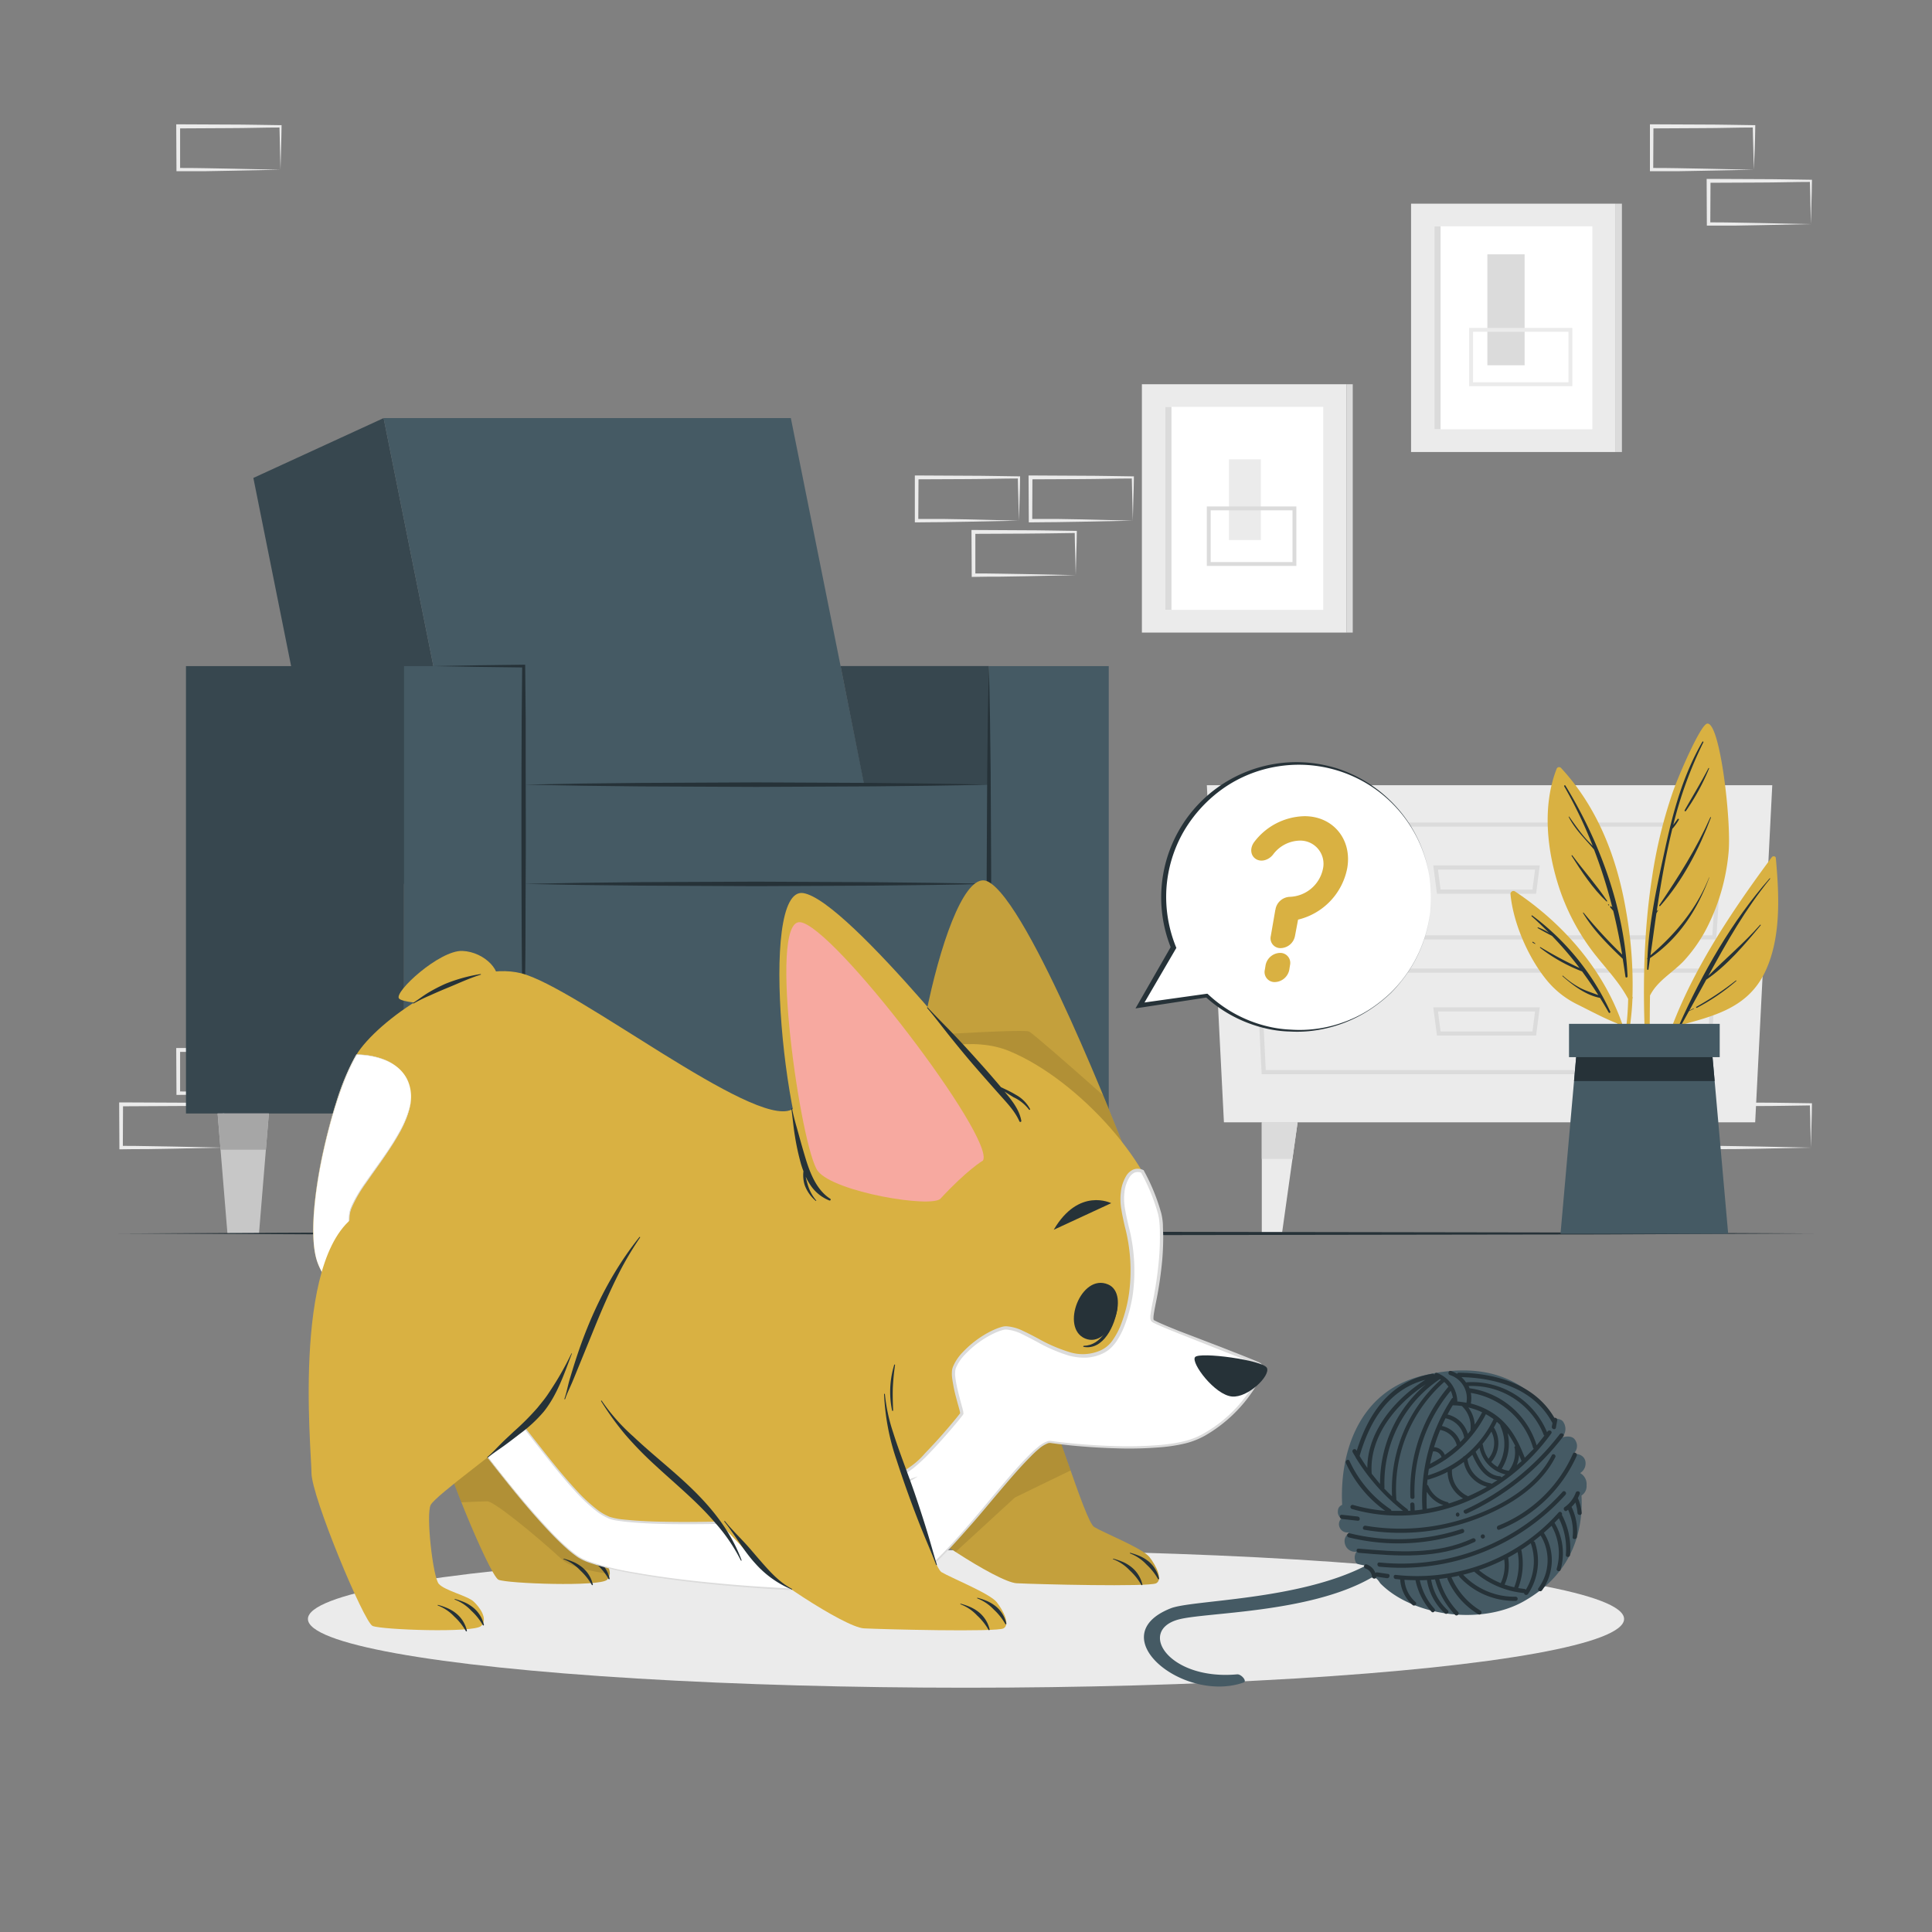 <svg xmlns="http://www.w3.org/2000/svg" viewBox="0 0 500 500"><rect x="0" y="0" width="500" height="500" fill="#808080" stroke="none"/><g id="freepik--background-complete--inject-2"><path d="M72.59,282.92l-13.12.28-6.66.11c-2.23,0-4.47,0-6.7.05h-.44v-.45l-.06-11.19v-.5h.5l13.24.06c4.42,0,8.83.11,13.24.16h.28v.27c0,1.9-.09,3.78-.13,5.65Zm0,0-.14-5.66c0-1.86-.11-3.7-.13-5.53l.27.27c-4.41.05-8.82.16-13.24.16l-13.24.07.5-.5,0,11.19-.45-.45c2.18,0,4.36,0,6.55.06l6.58.11Z" style="fill:#ebebeb"></path><path d="M57.82,297l-13.12.28-6.66.11c-2.23,0-4.47,0-6.7.05H30.9V297l-.06-11.19v-.51h.5l13.24.06c4.41,0,8.83.11,13.24.16h.28v.27c0,1.9-.08,3.78-.13,5.65Zm0,0-.14-5.66c0-1.86-.11-3.7-.13-5.53l.27.27c-4.41.05-8.83.16-13.24.16l-13.24.07.5-.5L31.79,297l-.45-.45c2.18,0,4.36,0,6.55.06l6.58.11Z" style="fill:#ebebeb"></path><path d="M293.17,134.74l-13.12.28-6.66.11c-2.23.05-4.47,0-6.7.06h-.44v-.45l-.06-11.19v-.5h.5l13.24.07c4.42,0,8.83.11,13.24.16h.28v.27c0,1.9-.09,3.79-.14,5.66Zm0,0-.14-5.65c0-1.86-.11-3.71-.13-5.54l.27.28c-4.41,0-8.82.15-13.24.16l-13.24.06.5-.5-.05,11.19-.45-.44c2.18,0,4.36,0,6.55,0l6.58.11Z" style="fill:#ebebeb"></path><path d="M278.4,148.85l-13.12.28-6.66.11c-2.23,0-4.47,0-6.7.06h-.44v-.45l-.06-11.19v-.5h.5l13.24.07c4.41,0,8.83.11,13.24.16h.28v.27c0,1.9-.08,3.79-.13,5.66Zm0,0-.14-5.65c-.05-1.86-.11-3.71-.13-5.54l.27.28c-4.41.05-8.83.15-13.24.16l-13.24.06.5-.5,0,11.19-.45-.44c2.18,0,4.36,0,6.55.05l6.58.11Z" style="fill:#ebebeb"></path><path d="M263.69,134.74l-13.13.28-6.66.11c-2.22.05-4.46,0-6.69.06h-.45v-.45l0-11.19v-.5h.5l13.24.07c4.41,0,8.82.11,13.24.16H264v.27c0,1.9-.09,3.79-.13,5.66Zm0,0-.14-5.65c-.05-1.86-.12-3.71-.14-5.54l.28.28c-4.42,0-8.83.15-13.24.16l-13.24.06.5-.5-.06,11.19-.44-.44c2.18,0,4.35,0,6.54,0l6.58.11Z" style="fill:#ebebeb"></path><path d="M468.66,297l-13.13.28-6.66.11c-2.22,0-4.46,0-6.69.05h-.45V297l-.05-11.19v-.51h.5l13.24.06c4.41,0,8.83.11,13.24.16h.27v.27c0,1.9-.08,3.78-.13,5.65Zm0,0-.14-5.66c0-1.86-.12-3.7-.13-5.53l.27.27c-4.41.05-8.83.16-13.24.16l-13.24.07.5-.5L442.62,297l-.44-.45c2.18,0,4.36,0,6.54.06l6.58.11Z" style="fill:#ebebeb"></path><path d="M453.89,43.92l-13.13.27-6.66.12c-2.22,0-4.46,0-6.69,0H427v-.44l0-11.19v-.51h.51l13.24.06c4.41,0,8.82.11,13.24.16h.27v.27c0,1.89-.09,3.78-.13,5.65Zm0,0-.14-5.66c-.05-1.86-.12-3.7-.14-5.53l.28.27c-4.42,0-8.83.16-13.24.16l-13.24.07.5-.5-.06,11.19-.44-.45c2.18,0,4.35,0,6.54.05l6.58.12Z" style="fill:#ebebeb"></path><path d="M468.66,58l-13.13.27-6.66.12c-2.22,0-4.46,0-6.69,0h-.45V58l-.05-11.19v-.51h.5l13.24.06c4.41,0,8.83.11,13.24.16h.27v.27c0,1.89-.08,3.78-.13,5.65Zm0,0-.14-5.66c0-1.86-.12-3.7-.13-5.53l.27.27c-4.41,0-8.83.16-13.24.16l-13.24.06.5-.49L442.62,58l-.44-.45c2.18,0,4.36,0,6.54.05l6.58.12Z" style="fill:#ebebeb"></path><path d="M72.59,43.92l-13.12.27-6.66.12c-2.23,0-4.47,0-6.7,0h-.44v-.44l-.06-11.19v-.51h.5l13.24.06c4.42,0,8.83.11,13.24.16h.28v.27c0,1.89-.09,3.78-.13,5.65Zm0,0-.14-5.66c0-1.86-.11-3.7-.13-5.53l.27.27c-4.41,0-8.82.16-13.24.16l-13.24.07.5-.5,0,11.19-.45-.45c2.18,0,4.36,0,6.55.05l6.58.12Z" style="fill:#ebebeb"></path><polygon points="316.75 290.45 454.24 290.45 458.66 203.21 312.33 203.21 316.75 290.45" style="fill:#ebebeb"></polygon><path d="M444.16,243.15H323.08l-1.67-30.29H446.1Zm-120.07-1.08H443.15L445,213.93H322.54Z" style="fill:#dbdbdb"></path><path d="M442.52,278h-116l-1.36-27.34h119Zm-114.94-1.07H441.51l1.57-25.2H326.33Z" style="fill:#dbdbdb"></path><path d="M397.54,231.29H371.88l-.95-7.31h27.56Zm-24.72-1.07H396.6l.67-5.16H372.15Z" style="fill:#dbdbdb"></path><path d="M397.54,268H371.88l-.95-7.3h27.56Zm-24.72-1.07H396.6l.67-5.16H372.15Z" style="fill:#dbdbdb"></path><polygon points="335.82 290.45 334.48 299.95 331.8 319.05 326.55 319.05 326.55 290.45 335.82 290.45" style="fill:#ebebeb"></polygon><polygon points="335.82 290.45 334.48 299.95 326.55 299.95 326.55 290.45 335.82 290.45" style="fill:#dbdbdb"></polygon><polygon points="435.17 290.45 436.5 299.95 439.19 319.05 444.44 319.05 444.44 290.45 435.17 290.45" style="fill:#ebebeb"></polygon><polygon points="435.17 290.45 436.5 299.95 444.44 299.95 444.44 290.45 435.17 290.45" style="fill:#dbdbdb"></polygon><rect x="365.18" y="52.71" width="52.98" height="64.27" style="fill:#ebebeb"></rect><rect x="371.23" y="58.57" width="40.87" height="52.53" style="fill:#fff"></rect><rect x="371.23" y="58.57" width="1.59" height="52.53" style="fill:#dbdbdb"></rect><rect x="418.16" y="52.71" width="1.59" height="64.27" style="fill:#dbdbdb"></rect><rect x="384.93" y="65.82" width="9.64" height="28.71" style="fill:#dbdbdb"></rect><rect x="380.72" y="85.37" width="25.7" height="14.07" style="fill:none;stroke:#ebebeb;stroke-miterlimit:10"></rect><rect x="295.52" y="99.44" width="52.98" height="64.27" style="fill:#ebebeb"></rect><rect x="301.58" y="105.3" width="40.87" height="52.53" style="fill:#fff"></rect><rect x="301.58" y="105.3" width="1.59" height="52.53" style="fill:#dbdbdb"></rect><rect x="348.5" y="99.44" width="1.59" height="64.27" style="fill:#dbdbdb"></rect><rect x="318.05" y="118.88" width="8.26" height="20.88" style="fill:#ebebeb"></rect><rect x="312.82" y="131.57" width="22.18" height="14.39" style="fill:none;stroke:#dbdbdb;stroke-miterlimit:10"></rect></g><g id="freepik--Shadow--inject-2"><ellipse cx="250" cy="418.99" rx="170.31" ry="17.79" style="fill:#ebebeb"></ellipse></g><g id="freepik--Yarn--inject-2"><path d="M410.6,384.41a3.27,3.27,0,0,0-1.66-3.18,2.94,2.94,0,0,0,1.32-3.22c-.6-2-3.07-1.78-3.07-1.78a2.64,2.64,0,0,0,.56-3.38c-.86-1.76-3.5-.83-3.5-.83a3.23,3.23,0,0,0,.34-4c-.57-1-2.39-.85-2.51-1C398,361.65,389.32,350.8,368,356.07c-16.24,4-21.33,19.67-20.65,33.31,0,.21-1.11.32-1.11,1.79a1.85,1.85,0,0,0,.95,1.79,2,2,0,0,0-.44,2.44,2.11,2.11,0,0,0,2.35,1.16c-.29.54-1.67,1.41-.9,3.39a2.65,2.65,0,0,0,2.89,1.61,2.62,2.62,0,0,0-.09,2.93c.26.43,2.08.55,2.38.74-17.52,9-44.85,8.8-50.39,11-18.12,7.16,3.2,24.65,18.85,19.21,1-.35-.62-2.22-1.67-2.12-17.62,1.61-25.86-11.2-15.27-14.17,6.87-1.92,33.76-1.59,49.89-10.76,1.32-.75,2.16,1.11,2.51,1.46,8.33,8.38,25.84,10.82,36.92,4.64,14.16-7.89,15.43-20.52,15.07-27.45A2.84,2.84,0,0,0,410.6,384.41Z" style="fill:#455a64"></path><path d="M401.6,376.62c-4.1,8-12.76,13-21,15.88a54.3,54.3,0,0,1-27.19,2.36c-.68-.11-1,.94-.29,1.05a55.5,55.5,0,0,0,28.63-2.68c8.15-3.06,16.64-8.07,20.73-16.06C402.85,376.55,401.91,376,401.6,376.62Z" style="fill:#263238"></path><path d="M404.39,386.08A56.14,56.14,0,0,1,357,404.37c-.7-.07-.69,1,0,1.09a57.19,57.19,0,0,0,48.15-18.62C405.62,386.33,404.86,385.56,404.39,386.08Z" style="fill:#263238"></path><path d="M402.28,366.94c-5.07-8.7-15.17-11.57-24.73-11.68a.49.49,0,0,0-.46.28,7.88,7.88,0,0,0-1.55-.73c-.66-.22-1,.82-.29,1.05a6.3,6.3,0,0,1,4.27,7.09s0,.06,0,.09a20.79,20.79,0,0,0-2.37-.33.3.3,0,0,0,0-.13,8.07,8.07,0,0,0-5.24-7.25.44.44,0,0,0-.63.37l-.13,0,0,0a.55.55,0,0,0-.5-.17c-10.78,1.82-16.52,10.21-19.53,19.95l-.1-.18a.54.54,0,0,0-.94.55c.23.41.48.82.73,1.22l0,.06a51.38,51.38,0,0,0,9.58,11.59.6.6,0,0,0,.26.24c.79.7,1.6,1.39,2.44,2.05-1,0-2,0-3,0a.53.53,0,0,0-.25-.43,30.31,30.31,0,0,1-10.59-12.5c-.29-.63-1.23-.08-.94.55A31.25,31.25,0,0,0,358.49,391a42.66,42.66,0,0,1-8.31-1.52.54.54,0,0,0-.29,1.05c19.74,5.66,39.83-3.26,51.57-19.54.41-.56-.54-1.11-.94-.54l-.15.19a21.06,21.06,0,0,0-20.69-12.91.49.49,0,0,0-.25.07,7.34,7.34,0,0,0-1.22-1.4c9.18.23,18.77,3.08,23.44,11.66a.61.61,0,0,0,.14.17c-.05.32-.11.63-.17.95-.13.68.92,1,1.05.29l.33-1.84A.58.58,0,0,0,402.28,366.94Zm-50.41,9.87c2.64-9.18,7.56-17.21,17-19.72-7.81,4.94-15,13.36-15,22.8C353.17,378.89,352.51,377.86,351.87,376.81ZM355,381.4c-.74-9.54,6.26-18.08,14-23.13a33.49,33.49,0,0,0-11.84,25.79C356.45,383.2,355.73,382.31,355,381.4Zm5.24,5.82c-.69-.65-1.36-1.33-2-2a.53.53,0,0,0,.06-.26,32.38,32.38,0,0,1,14.36-28.06l.25.14A38.15,38.15,0,0,0,360.26,387.22Zm5.87,3.68c0-.51,0-1-.05-1.54,0-.69-1.11-.7-1.09,0l.06,1.62-.62,0a.59.59,0,0,0-.23-.45c-1-.74-1.89-1.52-2.79-2.32a37.11,37.11,0,0,1,12.39-30.57,7.25,7.25,0,0,1,1.09,1.26.53.53,0,0,0-.12.1A41.92,41.92,0,0,0,365,387.4c0,.7,1.11.7,1.08,0a40.82,40.82,0,0,1,9.37-27.47,6.7,6.7,0,0,1,.56,1.83.49.49,0,0,0-.33.24,47.19,47.19,0,0,0-7.55,28.67C367.47,390.76,366.8,390.84,366.13,390.9ZM384.54,366a19,19,0,0,1,2,1.27,28,28,0,0,1-7.56,9.57.42.42,0,0,0-.34.27,27.64,27.64,0,0,1-9.09,4.72c.07-.55.15-1.11.24-1.66h0A31.43,31.43,0,0,0,384.54,366Zm-2.88,2.7a8.26,8.26,0,0,0-1.66-4.45,18.32,18.32,0,0,1,3.58,1.25A31.87,31.87,0,0,1,381.66,368.68Zm6.66.4a11,11,0,0,1-.74,10.55,7.94,7.94,0,0,1-1.64-1.28,7.52,7.52,0,0,0,.81-8.72.47.47,0,0,0-.16-.18c.28-.49.54-1,.79-1.5.32.27.61.55.9.83A.52.52,0,0,0,388.32,369.08Zm-3.09,8.43a8.18,8.18,0,0,1-1.44-3.52.48.48,0,0,0-.15-.28,29.75,29.75,0,0,0,2.33-3.23A6.37,6.37,0,0,1,385.23,377.51ZM373,376.93a.78.78,0,0,0,.1.15,33.84,33.84,0,0,1-3,1.76c.21-1.09.48-2.15.77-3.22A2.09,2.09,0,0,1,373,376.93Zm-1.87-2.4q.69-2.26,1.6-4.47A5.44,5.44,0,0,1,377,374a.43.43,0,0,0,0,.07,28.17,28.17,0,0,1-3.09,2.45A3.17,3.17,0,0,0,371.08,374.53Zm6.8-1.31a6.5,6.5,0,0,0-4.77-4.18c.29-.66.61-1.32.93-2l0,0a6.19,6.19,0,0,1,4.84,5Q378.42,372.7,377.88,373.22Zm-8.67,17.27c-.09-1.48-.09-2.95,0-4.41a8.09,8.09,0,0,0,4.28,3.46A40.6,40.6,0,0,1,369.21,390.49Zm5.68-1.37a.48.48,0,0,0-.37-.39,7.09,7.09,0,0,1-4.91-4.16.43.43,0,0,0-.33-.27c0-.47.07-.95.12-1.42a.46.46,0,0,0,.31,0,28.39,28.39,0,0,0,4.88-1.95,8.13,8.13,0,0,0,4,6.86C377.38,388.29,376.15,388.73,374.89,389.12Zm5-1.85a.52.52,0,0,0-.17-.12,7.05,7.05,0,0,1-4-6.8,28.21,28.21,0,0,0,3.06-2,8.27,8.27,0,0,0,6,6.43A49.17,49.17,0,0,1,379.85,387.27Zm6.12-3.22a.46.46,0,0,0-.28-.17,7.26,7.26,0,0,1-6-6.28c.44-.35.86-.72,1.27-1.1,1.33,3,3.11,6,6.49,6.56C387,383.4,386.48,383.73,386,384.05Zm2.53-1.7a.53.53,0,0,0-.44-.29c-3.4-.28-5-3.56-6.25-6.35.34-.34.68-.7,1-1.06a8.88,8.88,0,0,0,6.73,6.93Zm3.41-7.66a7.61,7.61,0,0,1-1.54,5.95,8.31,8.31,0,0,1-1.82-.52,12,12,0,0,0,1.52-9.23,23.29,23.29,0,0,1,2,3.35A.57.57,0,0,0,391.91,374.69Zm.49,4.6a8.44,8.44,0,0,0,.65-2.75c.22.53.43,1.06.64,1.61C393.27,378.54,392.84,378.91,392.4,379.29Zm2.13-2c-1.62-4.18-3.54-8-7.21-10.83a18.68,18.68,0,0,0-6.76-3.23s0,0,0,0a7.91,7.91,0,0,0,0-2.75,20.11,20.11,0,0,1,16.1,14.19.6.6,0,0,0,.19.27C396.08,375.77,395.32,376.57,394.53,377.34Zm5-5.85s0,.06.06.09c-.66.86-1.33,1.71-2,2.52a21.17,21.17,0,0,0-17.24-14.75.25.25,0,0,0-.12,0,6.32,6.32,0,0,0-.25-.6A20,20,0,0,1,399.57,371.49Zm-19-1.3h0c-.25.32-.49.63-.75.93a7.22,7.22,0,0,0-5.25-5c.42-.8.87-1.6,1.35-2.38a18.62,18.62,0,0,1,2.36.19A7.3,7.3,0,0,1,380.54,370.19Z" style="fill:#263238"></path><path d="M404.31,392.21a.5.5,0,0,0-.1-.14c.26-.5-.42-1.12-.85-.64a49,49,0,0,1-42.15,16.15c-.7-.08-.69,1,0,1.08.38,0,.77.08,1.16.11a9.67,9.67,0,0,0,3.2,6.6c.52.47,1.29-.29.77-.76a8.52,8.52,0,0,1-2.87-5.76c.95.06,1.91.1,2.86.1a17.35,17.35,0,0,0,4.12,8.14c.46.52,1.23-.25.76-.77a16.13,16.13,0,0,1-3.76-7.36c.61,0,1.23,0,1.84-.06a14.93,14.93,0,0,0,4.62,8.62c.51.48,1.28-.29.77-.77a13.88,13.88,0,0,1-4.3-7.92l1-.08a21.58,21.58,0,0,0,5.19,9.17c.48.51,1.25-.26.77-.77a20.31,20.31,0,0,1-4.86-8.52c.71-.08,1.42-.17,2.12-.28a.55.55,0,0,0,0,.3,19.86,19.86,0,0,0,8,9.12c.6.36,1.14-.58.55-.94a18.94,18.94,0,0,1-7.52-8.65c.65-.11,1.3-.24,1.94-.39a.49.49,0,0,0,.14.31,19.34,19.34,0,0,0,14.52,6.21.54.54,0,0,0,0-1.08,18.25,18.25,0,0,1-13.56-5.7c1-.23,1.91-.5,2.85-.79a22.84,22.84,0,0,0,12.9,5.54.57.57,0,0,0,1,.29,15.27,15.27,0,0,0,1.84-13.35.5.5,0,0,0-.4-.35c.63-.48,1.25-1,1.86-1.48a12.23,12.23,0,0,1-.58,13.63c-.4.58.54,1.12.94.55a13.3,13.3,0,0,0,.47-14.9c.67-.58,1.32-1.18,2-1.79a14.43,14.43,0,0,1,1.3,11.19.54.54,0,0,0,1,.29,15.51,15.51,0,0,0-1.54-12.27c.38-.38.75-.77,1.12-1.16a17.58,17.58,0,0,1,1.81,9.49c0,.7,1,.69,1.09,0A18.73,18.73,0,0,0,404.31,392.21Zm-15.92,17.5a21.65,21.65,0,0,1-5.65-3.36,50.69,50.69,0,0,0,6.55-2.75,10.62,10.62,0,0,1-.9,6.11Zm1,.38a11.89,11.89,0,0,0,.93-6.91l0-.09c.83-.44,1.65-.92,2.45-1.41a16.53,16.53,0,0,1-.89,9.1A24.6,24.6,0,0,1,389.4,410.09Zm5.48,1.34a.53.53,0,0,0-.4-.23c-.52-.05-1-.13-1.56-.21a17.52,17.52,0,0,0,.86-9.64.53.53,0,0,0-.11-.24c.86-.55,1.72-1.14,2.55-1.75a.39.39,0,0,0,0,.15A14.12,14.12,0,0,1,394.88,411.43Z" style="fill:#263238"></path><path d="M381.09,398.15c-9.28,4.32-19.58,3.52-29.49,2.63-.7-.06-.69,1,0,1.08,10.15.92,20.56,1.65,30-2.78C382.27,398.79,381.72,397.85,381.09,398.15Z" style="fill:#263238"></path><path d="M351.39,392.48l-4.12-.46c-.7-.07-.69,1,0,1.09l4.12.46C352.08,393.65,352.08,392.56,351.39,392.48Z" style="fill:#263238"></path><path d="M407.09,376.22a35.52,35.52,0,0,1-19.33,18.61c-.64.26-.36,1.31.29,1.05a36.59,36.59,0,0,0,20-19.11C408.31,376.13,407.37,375.58,407.09,376.22Z" style="fill:#263238"></path><path d="M403.65,371.18a65.08,65.08,0,0,1-24.59,19.58c-.63.29-.08,1.22.55.93a66,66,0,0,0,25-20C405,371.17,404.07,370.63,403.65,371.18Z" style="fill:#263238"></path><path d="M377.24,391.43a.55.55,0,0,0,0,1.09A.55.55,0,0,0,377.24,391.43Z" style="fill:#263238"></path><path d="M378.27,395.71a52.38,52.38,0,0,1-28.94,1.11.54.54,0,0,0-.29,1.05,53.51,53.51,0,0,0,29.52-1.11C379.22,396.54,378.94,395.5,378.27,395.71Z" style="fill:#263238"></path><path d="M383.75,397.09a.54.54,0,0,0,0,1.08A.54.54,0,0,0,383.75,397.09Z" style="fill:#263238"></path><path d="M408.35,387.7a8.41,8.41,0,0,0,.5-1.1c.24-.66-.81-.94-1.05-.29a7.75,7.75,0,0,1-2.86,3.72c-.57.4,0,1.34.55.94l.33-.25A13.53,13.53,0,0,1,407,397.8c-.07.69,1,.68,1.09,0a14.53,14.53,0,0,0-1.38-7.82,8.12,8.12,0,0,0,1-1.14,11.25,11.25,0,0,1,.54,2.7c.06.69,1.14.7,1.09,0A12.39,12.39,0,0,0,408.35,387.7Z" style="fill:#263238"></path><path d="M359.23,407.34l-2.79-.41a.55.55,0,0,0-.49.17,3.62,3.62,0,0,0-2.27-2.23c-.67-.22-.95.83-.29,1.05a2.51,2.51,0,0,1,1.69,2.11c.07.69,1.15.69,1.09,0a.09.09,0,0,1,0,0l2.79.41C359.63,408.49,359.92,407.45,359.23,407.34Z" style="fill:#263238"></path></g><g id="freepik--Sofa--inject-2"><polygon points="123.47 228.75 86.65 228.75 65.57 123.69 99.28 108.2 123.47 228.75" style="fill:#37474f"></polygon><polygon points="228.85 228.75 123.47 228.75 99.28 108.2 204.67 108.2 228.85 228.75" style="fill:#455a64"></polygon><rect x="48.13" y="172.39" width="56.43" height="115.78" style="fill:#37474f"></rect><polygon points="255.93 288.17 240.52 288.17 217.54 172.38 255.93 172.38 255.93 288.17" style="fill:#37474f"></polygon><rect x="104.56" y="172.39" width="31.01" height="115.78" style="fill:#455a64"></rect><rect x="255.93" y="172.39" width="31.01" height="115.78" style="fill:#455a64"></rect><rect x="135.57" y="228.75" width="120.37" height="59.42" style="fill:#455a64"></rect><rect x="135.57" y="203.07" width="120.37" height="25.93" style="fill:#455a64"></rect><path d="M112.16,172.39l11.7-.21,11.71-.15h.35v.36l.13,13.55,0,13.55c0,9,.07,18.06,0,27.09s0,18.07-.15,27.1-.2,18.07-.39,27.1q-.28-13.54-.4-27.1c-.11-9-.12-18.06-.15-27.1s0-18.06,0-27.09l.05-13.55.13-13.55.36.35-11.71-.15Z" style="fill:#263238"></path><path d="M255.93,172.39c.24,9.06.36,18.13.45,27.2l.14,27.2-.14,27.2-.16,13.6-.29,13.6-.28-13.6-.17-13.6-.13-27.2.14-27.2C255.58,190.52,255.69,181.45,255.93,172.39Z" style="fill:#263238"></path><path d="M255.93,228.75c-10,.24-20.06.36-30.09.45l-30.09.14-30.09-.14-15-.16-15-.29,15-.28,15-.17,30.09-.13,30.09.14C235.87,228.4,245.9,228.51,255.93,228.75Z" style="fill:#263238"></path><path d="M255.93,203.07c-10,.24-20.06.35-30.09.44l-30.09.14-30.09-.13-15-.17-15-.28,15-.29,15-.16,30.09-.14,30.09.14C235.87,202.71,245.9,202.83,255.93,203.07Z" style="fill:#263238"></path><polygon points="69.58 288.17 68.81 297.55 67.03 319.22 58.86 319.22 57.08 297.55 56.32 288.17 69.58 288.17" style="fill:#c7c7c7"></polygon><polygon points="56.32 288.17 69.58 288.17 68.81 297.55 57.08 297.55 56.32 288.17" style="fill:#a6a6a6"></polygon><polygon points="126.69 288.17 125.93 297.55 124.15 319.22 115.98 319.22 114.2 297.55 113.43 288.17 126.69 288.17" style="fill:#c7c7c7"></polygon><polygon points="113.43 288.17 126.69 288.17 125.93 297.55 114.2 297.55 113.43 288.17" style="fill:#a6a6a6"></polygon><polygon points="221.43 288.17 220.67 297.55 218.89 319.22 210.72 319.22 208.94 297.55 208.17 288.17 221.43 288.17" style="fill:#c7c7c7"></polygon><polygon points="208.17 288.17 221.43 288.17 220.67 297.55 208.94 297.55 208.17 288.17" style="fill:#a6a6a6"></polygon><polygon points="278.56 288.17 277.8 297.55 276.02 319.22 267.85 319.22 266.07 297.55 265.3 288.17 278.56 288.17" style="fill:#c7c7c7"></polygon><polygon points="278.56 288.17 277.8 297.55 266.07 297.55 265.3 288.17 278.56 288.17" style="fill:#a6a6a6"></polygon></g><g id="freepik--Floor--inject-2"><polygon points="30.62 319.22 85.47 318.98 140.31 318.89 250 318.72 359.69 318.89 414.53 318.98 469.38 319.22 414.53 319.47 359.69 319.55 250 319.72 140.31 319.55 85.47 319.46 30.62 319.22" style="fill:#263238"></polygon></g><g id="freepik--Plant--inject-2"><path d="M458.54,221.84c-13.32,18-27.21,39-30.59,61.59,0,.35.51.46.59.12a133,133,0,0,1,5.89-18.11c8.75-2.41,17.35-4.39,21.95-13.08,4.69-8.94,4.09-20.59,3.2-30.32C459.52,221.52,458.81,221.49,458.54,221.84Z" style="fill:#D9B142"></path><path d="M434.56,265.27c6-13.43,13.67-26.91,23.43-37.95.06-.08.17,0,.11.11-6.4,7.86-11.25,16.42-16,25.14,4.41-4.48,9.25-8.49,13.42-13.24.08-.09.21,0,.14.14-4.15,5-8.68,10.38-14.08,14.07q-2.19,4-4.4,8l1.11-.57c.07,0,.13.07.06.1-.41.21-.82.43-1.25.61-.7,1.27-1.39,2.54-2.11,3.81C434.83,265.8,434.43,265.55,434.56,265.27Z" style="fill:#263238"></path><path d="M439,260.58a78.43,78.43,0,0,0,10.23-6.82c.08-.07.21.05.12.12a54,54,0,0,1-10.2,6.95A.15.15,0,0,1,439,260.58Z" style="fill:#263238"></path><path d="M426.41,280.07a.25.25,0,0,0,.49,0c.07-7.45,0-14.93.12-22.42,1.9-3.85,6-6,8.85-9.07a39.7,39.7,0,0,0,5.31-7.39,53.33,53.33,0,0,0,6.17-20.55c.78-8-2.24-34.27-5.6-33.35-1.74.47-7.38,13.49-8.87,17.8a123.91,123.91,0,0,0-5.31,21.83C424.85,244.43,425.08,262.43,426.41,280.07Z" style="fill:#D9B142"></path><path d="M426.36,247.94l0,0c.41-9.43,2.53-18.95,4.52-28.09,2.14-9.85,4.64-19.12,9.71-27.91a.15.15,0,0,1,.25.15,104.34,104.34,0,0,0-7.8,21.42c.34-.53.75-1,1.11-1.53.14-.2.46,0,.32.19a13.42,13.42,0,0,1-1.58,2.23.09.09,0,0,1-.07,0c-1.74,7-3,14.24-4.06,21.43l.23-.28a.07.07,0,0,1,.11.08c-.13.24-.28.48-.42.72-.54,3.64-1,7.28-1.55,10.89,6.5-5.55,12-12.09,15.17-20.15,0,0,.07,0,.06,0-3.07,8.36-7.9,15.79-15.33,20.86-.14,1-.27,1.94-.41,2.91,0,.2-.35.14-.35,0,0-.86.05-1.72.08-2.58C426.29,248.17,426.24,248,426.36,247.94Z" style="fill:#263238"></path><path d="M429.41,234.28c5-7.4,9.6-14.59,13.23-22.78,0-.09.2,0,.16.07-3.06,8.13-7.34,16.37-13.14,22.9C429.55,234.6,429.31,234.43,429.41,234.28Z" style="fill:#263238"></path><path d="M436,209.67c2.05-3.63,4.22-7.17,6.15-10.88.06-.1.2,0,.16.09a57,57,0,0,1-6,11A.18.18,0,0,1,436,209.67Z" style="fill:#263238"></path><path d="M435.2,211.25a0,0,0,1,1,0,.07S435.16,211.25,435.2,211.25Z" style="fill:#263238"></path><path d="M421.37,258.53a76.25,76.25,0,0,1-1.74,14.68c.07.53.15,1.06.23,1.6a70,70,0,0,0,2.62-16.36.49.49,0,0,0,0-.5v0a108.54,108.54,0,0,0-1.65-22.17c-2.31-13.69-7.35-26.82-16.89-37.09a.69.69,0,0,0-1.06.22c-3.85,9.8-2.51,21.49.77,31.26A57.22,57.22,0,0,0,411.26,245C414.53,249.6,418.71,253.5,421.37,258.53Z" style="fill:#D9B142"></path><path d="M405.1,203.26c9,14.68,15.34,32.1,16.11,49.44,0,.31-.5.39-.55.08-.21-1.56-.45-3.1-.7-4.64h0c-3.75-3.58-7.59-7.37-10.27-11.85-.05-.08.07-.17.13-.1a123.47,123.47,0,0,0,10,10.86c-.65-3.84-1.41-7.61-2.32-11.33-.25-.28-.48-.56-.72-.84s.1-.46.27-.27l.22.24a130.88,130.88,0,0,0-4.74-15c-2.3-2.75-4.87-5.12-6.55-8.43a.07.07,0,0,1,.12-.07c1.35,1.89,2.65,3.79,4.18,5.55.61.7,1.28,1.35,1.91,2a115.41,115.41,0,0,0-7.4-15.45A.2.2,0,0,1,405.1,203.26Z" style="fill:#263238"></path><path d="M406.92,221.38c2.93,3.93,6.26,7.69,9,11.76.08.11-.09.23-.19.14-3.49-3.28-6.45-7.75-9-11.79C406.65,221.36,406.84,221.26,406.92,221.38Z" style="fill:#263238"></path><path d="M416.31,234.05l.13.12a.1.1,0,0,1-.14.14l-.12-.13A.09.09,0,1,1,416.31,234.05Z" style="fill:#263238"></path><path d="M390.92,231.49c.73,7.56,4.7,16.58,9.55,22.4a23.66,23.66,0,0,0,7.74,6.05c3.35,1.66,6.87,3.57,10.33,4.93a66.87,66.87,0,0,1,3.66,13c.12-.38.23-.78.34-1.16-2.23-19.13-14.61-35.48-30.44-46A.77.77,0,0,0,390.92,231.49Z" style="fill:#D9B142"></path><path d="M396.39,237.14c-.11-.1,0-.3.16-.21a64.87,64.87,0,0,1,20.18,24.87c.11.26-.25.49-.4.23q-1.09-1.93-2.25-3.78h0c-3.61-.68-7-3.22-9.72-5.63a.08.08,0,0,1,.11-.11,22.39,22.39,0,0,0,4.57,3.21c1.48.75,3.06,1.22,4.6,1.82-1.34-2.13-2.74-4.16-4.2-6.14a42.38,42.38,0,0,1-10.86-6.11c-.1-.07,0-.24.1-.17a107.71,107.71,0,0,0,10.1,5.39,90,90,0,0,0-7.13-8.31c-1.23-.64-2.47-1.3-3.66-2a.1.1,0,0,1,.07-.19,13.42,13.42,0,0,1,2.82,1.39C399.44,240,398,238.53,396.39,237.14Z" style="fill:#263238"></path><path d="M396.73,243.75a5,5,0,0,1,.6.43c.06,0,0,.13-.07.1a4.53,4.53,0,0,1-.64-.36A.1.1,0,0,1,396.73,243.75Z" style="fill:#263238"></path><polygon points="447.25 319.29 403.86 319.29 407.36 279.78 408.13 271.07 442.98 271.07 443.75 279.78 447.25 319.29" style="fill:#455a64"></polygon><polygon points="443.75 279.78 407.36 279.78 408.13 271.07 442.98 271.07 443.75 279.78" style="fill:#263238"></polygon><rect x="406.06" y="264.97" width="39" height="8.62" style="fill:#455a64"></rect></g><g id="freepik--Dog--inject-2"><path d="M268.39,358.33c3.7,5.31,12.29,35.36,14.79,36.87s12.55,5.52,14.3,7.77,3.51,5.77,1.76,6.77-31.1.26-36.12,0-26.8-14.79-29.34-18.56-33.86-33.1-31.1-40.63S253.34,336.76,268.39,358.33Z" style="fill:#D9B142"></path><path d="M268.39,358.33c3.7,5.31,12.29,35.36,14.79,36.87s12.55,5.52,14.3,7.77,3.51,5.77,1.76,6.77-31.1.26-36.12,0-26.8-14.79-29.34-18.56-33.86-33.1-31.1-40.63S253.34,336.76,268.39,358.33Z" style="opacity:0.1"></path><path d="M277.06,380.56c-7.09,3.42-14.41,7-14.41,7l-15.34,14.08c-6.32-4.12-12.27-8.6-13.53-10.46-2.54-3.77-33.87-33.11-31.1-40.64s50.66-13.79,65.7,7.78C270.42,361.24,273.91,371.57,277.06,380.56Z" style="opacity:0.1"></path><path d="M293,405.72a10,10,0,0,0-2.24-1.42,19.51,19.51,0,0,0-2.6-.91.09.09,0,1,0,0,.17,11.49,11.49,0,0,1,4.22,2.86,15.48,15.48,0,0,1,3,3.76c.08.15.3,0,.27-.1A8.1,8.1,0,0,0,293,405.72Z" style="fill:#263238"></path><path d="M297.38,404.19a10.33,10.33,0,0,0-2.24-1.41,19.51,19.51,0,0,0-2.6-.91.09.09,0,1,0-.05.17,11.39,11.39,0,0,1,4.21,2.85,15.39,15.39,0,0,1,3,3.77c.08.15.3,0,.27-.11A8.1,8.1,0,0,0,297.38,404.19Z" style="fill:#263238"></path><path d="M219.77,374.82c-5.14-5.2-11-9.64-16.29-14.65a49.93,49.93,0,0,1-8.23-9.31c-.07-.11-.24,0-.17.1a75.11,75.11,0,0,0,6.27,8.69A93,93,0,0,0,209,367.5c5.23,4.88,10.86,9.4,15.52,14.86a45.43,45.43,0,0,1,6.74,9.86c0,.11.23,0,.19-.08C229,385.46,224.75,379.85,219.77,374.82Z" style="fill:#263238"></path><path d="M244.47,399.57c-3.56-1.85-6.08-4.85-8.68-7.82-1.26-1.45-2.48-2.95-3.79-4.35-1.67-1.77-3.39-3.46-4.91-5.36-.08-.1-.24,0-.16.11,2.8,3.5,4.93,7.47,7.95,10.81a25.86,25.86,0,0,0,9.5,6.78A.1.1,0,0,0,244.47,399.57Z" style="fill:#263238"></path><path d="M187.19,310.31c4.51,10.93-12,41.12-17.81,46.39S145.31,375,144.05,377.52s.58,18.66,2.09,20.41,7.43,3.08,9.06,4.62c1.41,1.34,3.81,4.41,1.93,6.28s-25.86,1-28.12,0-15.81-33.57-15.81-39.59-5.42-59.45,13.55-67.73S180.67,294.51,187.19,310.31Z" style="fill:#D9B142"></path><path d="M187.19,310.31c4.51,10.93-12,41.12-17.81,46.39S145.31,375,144.05,377.52s.58,18.66,2.09,20.41,7.43,3.08,9.06,4.62c1.41,1.34,3.81,4.41,1.93,6.28s-25.86,1-28.12,0-15.81-33.57-15.81-39.59-5.42-59.45,13.55-67.73S180.67,294.51,187.19,310.31Z" style="opacity:0.1"></path><path d="M180.46,338.34a78.41,78.41,0,0,1-4,7.33c-.71,1.15-1.44,2.27-2.2,3.39s-1.7,2.22-2.59,3.32a63.75,63.75,0,0,1-6.08,6.11c-1.11,1.06-2.25,2.09-3.33,3.17s-2.29,2.41-3.54,3.47c-.1.08.05.21.14.13,1.32-1.12,2.83-2.07,4.23-3.08s2.59-1.94,3.87-2.93a37.06,37.06,0,0,0,6.37-5.88c3.52-4.43,5.27-9.79,7.26-15C180.66,338.32,180.51,338.26,180.46,338.34Z" style="fill:#263238"></path><path d="M198.07,308.19c-7.54,9.42-12.85,20.47-16.54,31.91-.51,1.6-1,3.21-1.48,4.83s-.8,3.46-1.39,5.13c0,.12.15.17.19.05.5-1.49,1.22-2.89,1.83-4.33s1.13-2.76,1.69-4.14q1.71-4.15,3.4-8.32c2.24-5.54,4.58-11.06,7.3-16.39a87.2,87.2,0,0,1,5.17-8.61C198.31,308.22,198.14,308.09,198.07,308.19Z" style="fill:#263238"></path><path d="M150.79,405.72a10,10,0,0,0-2.24-1.42,19.51,19.51,0,0,0-2.6-.91.09.09,0,1,0,0,.17,11.49,11.49,0,0,1,4.22,2.86,15.77,15.77,0,0,1,3,3.76c.07.15.3,0,.26-.1A8,8,0,0,0,150.79,405.72Z" style="fill:#263238"></path><path d="M155.18,404.19a10.33,10.33,0,0,0-2.24-1.41,19.51,19.51,0,0,0-2.6-.91c-.12,0-.16.13-.05.17a11.43,11.43,0,0,1,4.22,2.85,15.58,15.58,0,0,1,3,3.77c.08.15.3,0,.27-.11A8.1,8.1,0,0,0,155.18,404.19Z" style="fill:#263238"></path><path d="M169.38,356.7C163.61,362,145.3,375,144.05,377.53s.58,18.65,2.09,20.4,7.44,3.08,9.06,4.63c1.08,1,2.74,3.06,2.61,4.81-5.15-.78-10.33-1.93-12.11-3.56-8.42-7.71-18-15.27-19.56-15.27-1,0-4,.13-6.73.27-3.32-8.36-6.21-16.8-6.21-19.56,0-6-5.42-59.45,13.55-67.73s53.92-7,60.44,8.79C191.71,321.24,175.15,351.42,169.38,356.7Z" style="opacity:0.1"></path><path d="M290.54,296s-24.18-62.68-34.93-67.88-24.17,63.79-17.73,73.95,32.84,16.24,34.76,15.87S291.31,304.53,290.54,296Z" style="fill:#D9B142"></path><g style="opacity:0.1"><path d="M290.54,296s-24.18-62.68-34.93-67.88-24.17,63.79-17.73,73.95,32.84,16.24,34.76,15.87S291.31,304.53,290.54,296Z"></path></g><path d="M272.64,318c-1.91.36-28.31-5.71-34.76-15.87-2.71-4.28-1.9-19,.75-34.18,7.09-.42,26.42-1.55,27.68-1,.93.43,11.16,9.39,19.15,16.48,3.09,7.46,5.08,12.6,5.08,12.6C291.32,304.53,274.56,317.59,272.64,318Z" style="opacity:0.1"></path><path d="M128.21,254.93c2.29-3.15-2.65-8.59-8.54-8.83s-17.78,10.63-16.41,12.31S123.7,261.15,128.21,254.93Z" style="fill:#D9B142"></path><path d="M271.89,373.18C266.54,372.38,245,406,234,410.07s-74.62-.78-84.25-7.16-30.76-35.2-36.41-43.41S85.76,338,82,326.22s4.44-44.93,10.76-54.06,27.91-23.88,42.14-20.27,60,40,69.91,35.3c9.52-4.52,38.12-22.75,56.45-15.15s38.53,30.83,39.24,44.79-3.35,24-2.22,24.93c1.36,1.15,24.2,9.64,27.52,11.22,2.8,1.32-5.43,14.72-16.36,19.36C300.49,376.16,278.6,374.19,271.89,373.18Z" style="fill:#D9B142"></path><path d="M124.36,252.09a41,41,0,0,0-9.14,2.54,42.54,42.54,0,0,0-4.14,2.13c-1.44.84-2.73,1.87-4.12,2.76-.11.07,0,.24.1.17a39.09,39.09,0,0,1,4.21-2.07q2.19-1,4.43-1.92c2.87-1.17,5.74-2.54,8.71-3.45C124.51,252.22,124.46,252.07,124.36,252.09Z" style="fill:#263238"></path><path d="M82,326.22C85.76,338,107.65,351.3,113.3,359.5s26.77,37,36.4,43.41,73.2,11.22,84.25,7.16,32.59-37.68,37.94-36.89c6.71,1,28.59,3,37.58-.84,10.93-4.65,19.16-18,16.36-19.36-3.33-1.58-26.17-10.07-27.52-11.22-1.13-1,2.93-11,2.22-24.93-.19-3.84-2.18-8.41-4.89-13.66-3.53-1.57-5.67,3.77-5.11,8.63s2.38,8.84,2.59,16.57-2.56,18.31-7.12,21c-9.7,5.79-21-7.18-26.59-5.59S246.93,351.58,246.8,355s2.37,10.36,2.19,10.84-9.23,11.34-13.2,14.18-11.1,5.07-11.1,5.07a36.66,36.66,0,0,0,9.92-1.64c-.84.43-14.71,9.46-20.48,9.67-5.95.22-43.33,2.28-55.2.07S126.4,349.81,109,344.6s-18.87-23.06-18.62-29.84S107.2,293.42,106.35,283c-.6-7.41-7.83-10-14-10.06C86.06,283,78.4,314.75,82,326.22Z" style="fill:#fff"></path><path d="M82,326.22c1.26,3.73,3.76,6.88,6.36,9.77a108.46,108.46,0,0,0,8.49,8.12l8.91,7.65c1.47,1.3,2.93,2.61,4.32,4a27.52,27.52,0,0,1,3.77,4.5q6.77,9.6,14,18.84A231.6,231.6,0,0,0,143.14,397c1.37,1.4,2.77,2.76,4.26,4a26.43,26.43,0,0,0,2.32,1.78,12.87,12.87,0,0,0,2.61,1.27,72.38,72.38,0,0,0,11.37,2.82c7.7,1.38,15.49,2.29,23.28,3s15.62,1.2,23.44,1.41c3.91.1,7.83.13,11.74,0,2-.06,3.9-.16,5.85-.34a27.88,27.88,0,0,0,5.71-1,17.84,17.84,0,0,0,4.92-3A55.54,55.54,0,0,0,243,403c2.76-2.76,5.36-5.69,7.92-8.65s5.05-6,7.58-9,5.06-6,7.84-8.78a27.75,27.75,0,0,1,2.18-2,8.08,8.08,0,0,1,2.59-1.58,2.16,2.16,0,0,1,.85-.08l.72.1,1.46.19,2.91.31c3.89.38,7.79.64,11.7.74a101.41,101.41,0,0,0,11.7-.31c3.87-.38,7.77-1,11.13-3a34.92,34.92,0,0,0,9-7.32A34.09,34.09,0,0,0,324,359a20,20,0,0,0,1.36-2.54,5.63,5.63,0,0,0,.61-2.63c-.07-.42-.21-.48-.74-.71l-1.35-.56-2.72-1.09-5.47-2.14L304.77,345c-1.82-.73-3.64-1.46-5.44-2.28l-.67-.32a2.16,2.16,0,0,1-.76-.55,1.79,1.79,0,0,1-.2-.94c0-.27,0-.52.06-.77.12-1,.32-2,.5-2.93a96.61,96.61,0,0,0,1.7-11.57q.24-2.91.22-5.83c0-1,0-2-.08-2.92a15.87,15.87,0,0,0-.42-2.82,50.23,50.23,0,0,0-4.44-10.73l.22.21a2.31,2.31,0,0,0-1.78-.1,3.24,3.24,0,0,0-1.4,1.26,9.26,9.26,0,0,0-1.28,3.93,14.68,14.68,0,0,0,.16,4.23c.23,1.42.55,2.84.88,4.26a45.78,45.78,0,0,1,1.17,17.56,37.55,37.55,0,0,1-2.25,8.58,20.11,20.11,0,0,1-2.11,4,10.64,10.64,0,0,1-1.51,1.72,8.1,8.1,0,0,1-1.93,1.28,11.12,11.12,0,0,1-4.42,1.09,15.23,15.23,0,0,1-4.47-.56,41.36,41.36,0,0,1-8.12-3.52c-1.29-.68-2.58-1.37-3.88-2a11,11,0,0,0-4-1.18,3,3,0,0,0-1,.11c-.34.09-.68.2-1,.32a17.84,17.84,0,0,0-1.95.87,25.39,25.39,0,0,0-6.84,5.16,11.19,11.19,0,0,0-2.34,3.47,3.49,3.49,0,0,0-.19.94,7.45,7.45,0,0,0,0,1.05,19.7,19.7,0,0,0,.31,2.12c.27,1.41.64,2.82,1,4.23l.58,2.12a7.71,7.71,0,0,1,.24,1.15v.12a1.27,1.27,0,0,1,0,.18l-.1.17a2.89,2.89,0,0,1-.19.27l-.34.44c-.92,1.15-1.87,2.27-2.82,3.38-1.92,2.21-3.88,4.39-5.93,6.49a44,44,0,0,1-3.24,3A20.92,20.92,0,0,1,233,382.1a57.78,57.78,0,0,1-8.17,3.32l-.12-.73a37.66,37.66,0,0,0,5-.47,30.8,30.8,0,0,0,4.85-1.14l3-1-2.7,1.65a133.56,133.56,0,0,1-13.22,7.34c-1.15.53-2.32,1-3.52,1.45a14.41,14.41,0,0,1-3.76.88l-7.55.33c-10.07.42-20.15.76-30.23.72-5,0-10.09-.13-15.12-.67-.63-.09-1.26-.16-1.89-.27a9.08,9.08,0,0,1-1.88-.47,13.92,13.92,0,0,1-3.32-1.93,43.2,43.2,0,0,1-5.54-5.19c-3.42-3.72-6.53-7.7-9.64-11.66s-6.19-7.94-9.41-11.82a110.44,110.44,0,0,0-10.26-11,40.45,40.45,0,0,0-6-4.57,22.31,22.31,0,0,0-3.35-1.68c-1.15-.44-2.4-.75-3.56-1.26a23.88,23.88,0,0,1-11.5-9.56A33.11,33.11,0,0,1,90.46,320c-.13-1.25-.19-2.52-.2-3.78a15.09,15.09,0,0,1,.07-1.9,7.85,7.85,0,0,1,.49-1.86,35.52,35.52,0,0,1,3.8-6.54c2.87-4.15,6-8.14,8.44-12.52A26.71,26.71,0,0,0,106,286.5a9.93,9.93,0,0,0-6.3-12.1A20.27,20.27,0,0,0,92.3,273l.06,0A63.52,63.52,0,0,0,87,285.61c-1.39,4.38-2.55,8.83-3.52,13.32a120.16,120.16,0,0,0-2.13,13.6,66,66,0,0,0-.28,6.88A26.12,26.12,0,0,0,82,326.22Zm0,0a25.71,25.71,0,0,1-.93-6.81,63.2,63.2,0,0,1,.26-6.88,118.21,118.21,0,0,1,2.1-13.62c1-4.49,2.1-9,3.48-13.33a63.14,63.14,0,0,1,5.31-12.71v0h0a20.67,20.67,0,0,1,7.41,1.42,10.82,10.82,0,0,1,5.65,4.86,10.7,10.7,0,0,1,.77,7.42,26.31,26.31,0,0,1-2.88,7c-2.49,4.4-5.57,8.41-8.42,12.56a34.32,34.32,0,0,0-3.76,6.5,7.53,7.53,0,0,0-.48,1.79,16.46,16.46,0,0,0-.06,1.87c0,1.25.08,2.51.21,3.75a32.65,32.65,0,0,0,4.6,14.19,23.52,23.52,0,0,0,11.36,9.4c1.16.5,2.37.79,3.56,1.26a21.21,21.21,0,0,1,3.41,1.69,39.7,39.7,0,0,1,6,4.6A107.91,107.91,0,0,1,130,362.18c3.23,3.87,6.33,7.85,9.44,11.81s6.24,7.91,9.65,11.6a42.65,42.65,0,0,0,5.48,5.11,13.52,13.52,0,0,0,3.2,1.85,17.25,17.25,0,0,0,3.64.7c5,.53,10,.6,15.06.63,10.07,0,20.14-.34,30.2-.79l7.54-.34a13.77,13.77,0,0,0,3.57-.86,36,36,0,0,0,3.46-1.43,136.63,136.63,0,0,0,13.18-7.36l.28.66a31.41,31.41,0,0,1-5,1.19,39,39,0,0,1-5.07.49l-2.45.06,2.33-.79c5.48-1.87,11-4,14.84-8.55,2-2.08,4-4.25,5.88-6.46.95-1.11,1.89-2.22,2.79-3.36l.33-.42.13-.18,0-.06s0,0,0,.05,0,0,0,0a8.08,8.08,0,0,0-.21-1l-.58-2.1c-.39-1.42-.76-2.84-1-4.29-.14-.73-.26-1.46-.33-2.21a8.79,8.79,0,0,1,0-1.15,3.88,3.88,0,0,1,.24-1.19,11.81,11.81,0,0,1,2.5-3.78,26.43,26.43,0,0,1,7.07-5.36,19.68,19.68,0,0,1,2.05-.91c.36-.13.71-.25,1.08-.35a3.86,3.86,0,0,1,1.21-.15,11.58,11.58,0,0,1,4.36,1.25c1.35.62,2.64,1.31,3.94,2a39.9,39.9,0,0,0,7.94,3.42,11.39,11.39,0,0,0,8.21-.49,7.56,7.56,0,0,0,3.08-2.7,19,19,0,0,0,2-3.76,36.92,36.92,0,0,0,2.17-8.35,44.68,44.68,0,0,0-1.11-17.21c-.32-1.42-.65-2.86-.88-4.32a15.33,15.33,0,0,1-.15-4.49,10.18,10.18,0,0,1,1.43-4.33,4.07,4.07,0,0,1,1.84-1.6,3.18,3.18,0,0,1,2.48.12l.15.06.07.14a51.66,51.66,0,0,1,4.49,11,15.63,15.63,0,0,1,.43,3c0,1,.07,2,.08,3q0,3-.24,5.9a99,99,0,0,1-1.74,11.66c-.19,1-.38,1.92-.5,2.86a5.6,5.6,0,0,0-.05.69,1.28,1.28,0,0,0,.06.49,2.67,2.67,0,0,0,.45.27l.64.31c1.77.81,3.59,1.54,5.4,2.27L316,348.62l5.47,2.15,2.73,1.1,1.36.57a3.4,3.4,0,0,1,.75.41,1.48,1.48,0,0,1,.42.87,6.06,6.06,0,0,1-.67,3,20.7,20.7,0,0,1-1.41,2.63,37.35,37.35,0,0,1-12.76,12.17,20.57,20.57,0,0,1-5.55,2.13,41.54,41.54,0,0,1-5.85.89,98.54,98.54,0,0,1-11.78.28q-5.88-.17-11.74-.76l-2.93-.33-1.46-.19-.73-.1a1.59,1.59,0,0,0-.6.06,7.81,7.81,0,0,0-2.39,1.47c-.74.61-1.45,1.28-2.14,2-2.76,2.76-5.29,5.75-7.83,8.73s-5,6-7.61,8.95-5.18,5.89-8,8.66a56.54,56.54,0,0,1-4.37,4,18.21,18.21,0,0,1-5.07,3.08,28.43,28.43,0,0,1-5.82,1c-2,.18-3.92.27-5.88.33-3.92.11-7.84.07-11.76,0-7.83-.23-15.66-.75-23.46-1.47s-15.59-1.67-23.3-3.07a72.46,72.46,0,0,1-11.41-2.87,13.33,13.33,0,0,1-2.66-1.29,29.07,29.07,0,0,1-2.34-1.8c-1.49-1.28-2.89-2.65-4.26-4.05-5.44-5.66-10.37-11.76-15.21-17.92s-9.49-12.47-14-18.89a27.75,27.75,0,0,0-3.75-4.49c-1.39-1.38-2.84-2.7-4.31-4l-8.89-7.68A108.52,108.52,0,0,1,88.37,336C85.77,333.11,83.28,330,82,326.22Z" style="fill:#dbdbdb"></path><path d="M318.88,361.42c4.14.34,9.95-5.39,9-7.4s-17.45-4.24-18.6-2.8S314.38,361.06,318.88,361.42Z" style="fill:#263238"></path><path d="M289.19,338.43c0-.18-.42.09-.47.28-1.37,4.52-3.69,9.47-8.24,9.59-.14,0-.2.24-.05.27C285.61,349.53,288.63,342.93,289.19,338.43Z" style="fill:#263238"></path><path d="M286.77,332.41c-7-3-12.44,11.28-5.94,14S292.65,334.9,286.77,332.41Z" style="fill:#263238"></path><path d="M287.58,311.38s-8.37-4.23-14.88,6.89" style="fill:#263238"></path><path d="M261,285.94s-41.33-53-53.13-54.81-4.62,68.05,4.5,75.91,36.14,6,37.87,5.1S264.24,293.87,261,285.94Z" style="fill:#D9B142"></path><path d="M254.4,300.34c3.21-5.81-38.94-61.09-47.37-61.68s.33,59,4.66,64.45,29.4,9.59,31.72,7.09C250.35,302.7,254.4,300.34,254.4,300.34Z" style="fill:#f7a9a0"></path><path d="M266.57,287a8.94,8.94,0,0,0-3.59-3.62c-1.26-.77-2.59-1.39-3.91-2-1.7-2-3.42-4-5.17-5.94-2.23-2.51-4.49-5-6.81-7.44s-4.72-4.78-7-7.28c-.09-.09-.22.05-.14.15,2.16,2.54,4.16,5.23,6.25,7.82s4.07,5,6.16,7.41,4.3,4.91,6.47,7.35c1.89,2.12,3.83,4.13,5,6.77a.26.26,0,0,0,.49-.15c-.48-2.71-2.21-5-3.92-7.06-.14-.18-.29-.35-.44-.53.77.52,1.54,1,2.34,1.48a10.83,10.83,0,0,1,4,3.2A.13.13,0,0,0,266.57,287Z" style="fill:#263238"></path><path d="M214.91,310.26c-3.47-2.17-5.2-6.48-6.35-10.2-.65-2.14-1.26-4.28-1.85-6.44s-1.3-4.45-1.72-6.71c0-.11-.21-.08-.19,0,.35,2.37.53,4.77.93,7.14a64.22,64.22,0,0,0,1.55,7.13c.19.65.41,1.3.65,1.93a8.63,8.63,0,0,0,.32,3.58,9.69,9.69,0,0,0,2.87,4.1.08.08,0,0,0,.11-.11,11.41,11.41,0,0,1-2.25-4.29,17.58,17.58,0,0,1-.46-1.87,15,15,0,0,0,1.55,2.66,10.63,10.63,0,0,0,4.58,3.51A.26.26,0,0,0,214.91,310.26Z" style="fill:#263238"></path><path d="M228.87,370c3.7,5.31,12.29,35.37,14.79,36.87s12.54,5.52,14.3,7.78,3.51,5.77,1.76,6.77-31.1.25-36.12,0-26.8-14.8-29.34-18.56-33.86-33.11-31.1-40.63S213.82,348.4,228.87,370Z" style="fill:#D9B142"></path><path d="M253.47,417.36a10,10,0,0,0-2.24-1.41,17,17,0,0,0-2.6-.91c-.12,0-.16.13,0,.17a11.43,11.43,0,0,1,4.22,2.85,15.58,15.58,0,0,1,3,3.77c.08.14.3,0,.27-.11A8.1,8.1,0,0,0,253.47,417.36Z" style="fill:#263238"></path><path d="M257.86,415.84a10.37,10.37,0,0,0-2.24-1.42,19.51,19.51,0,0,0-2.6-.91.09.09,0,1,0-.05.17,11.54,11.54,0,0,1,4.21,2.86,15.53,15.53,0,0,1,3,3.76c.08.15.3,0,.27-.1A8.1,8.1,0,0,0,257.86,415.84Z" style="fill:#263238"></path><path d="M180.25,386.46c-5.14-5.2-11-9.64-16.29-14.64a50.41,50.41,0,0,1-8.24-9.32c-.06-.1-.23,0-.16.11a75,75,0,0,0,6.27,8.68,91.52,91.52,0,0,0,7.66,7.85C174.72,384,180.35,388.55,185,394a45.43,45.43,0,0,1,6.74,9.86c.05.11.23,0,.18-.08C189.44,397.11,185.23,391.49,180.25,386.46Z" style="fill:#263238"></path><path d="M239.87,396.15q-1.35-4.38-2.82-8.72c-1.89-5.63-4.15-11.12-5.93-16.78a44.86,44.86,0,0,1-2.11-9.84c0-.13-.22-.13-.21,0a60.4,60.4,0,0,0,3.25,17.09q2.83,8.72,6.22,17.25c1.31,3.29,2.74,6.54,4,9.84.05.12.23.07.19-.05C241.56,402,240.77,399.07,239.87,396.15Z" style="fill:#263238"></path><path d="M231.06,359.19c.1-2,.29-4,.58-5.94a.11.11,0,0,0-.21-.05,23.76,23.76,0,0,0-.56,11.84.14.14,0,0,0,.27,0C231.06,363.06,231,361.14,231.06,359.19Z" style="fill:#263238"></path><path d="M205,411.22c-3.56-1.86-6.08-4.86-8.68-7.83-1.26-1.45-2.48-2.94-3.8-4.34-1.66-1.78-3.38-3.47-4.9-5.37-.08-.1-.24,0-.16.11,2.8,3.5,4.93,7.48,8,10.82a25.84,25.84,0,0,0,9.5,6.77C205,411.43,205.05,411.27,205,411.22Z" style="fill:#263238"></path><path d="M154.6,322.26c4.51,10.94-12,41.12-17.81,46.39S112.72,387,111.46,389.48s.58,18.65,2.09,20.41,7.44,3.07,9.06,4.62c1.41,1.33,3.81,4.4,1.93,6.28s-25.86,1-28.12,0-15.81-33.58-15.81-39.6-5.42-59.45,13.55-67.72S148.08,306.46,154.6,322.26Z" style="fill:#D9B142"></path><path d="M147.87,350.3a79.69,79.69,0,0,1-4,7.33c-.71,1.14-1.44,2.27-2.2,3.39s-1.7,2.22-2.58,3.32a66.26,66.26,0,0,1-6.09,6.11c-1.1,1.05-2.25,2.08-3.33,3.16s-2.29,2.41-3.54,3.47c-.1.08,0,.21.14.13,1.32-1.11,2.83-2.06,4.23-3.08s2.59-1.94,3.87-2.93a36.66,36.66,0,0,0,6.37-5.88c3.52-4.43,5.27-9.79,7.26-15C148.07,350.27,147.92,350.21,147.87,350.3Z" style="fill:#263238"></path><path d="M165.48,320.15c-7.54,9.42-12.85,20.47-16.53,31.91-.52,1.6-1,3.2-1.49,4.82s-.8,3.46-1.39,5.14c0,.12.15.17.19.05.5-1.5,1.22-2.9,1.83-4.34s1.13-2.76,1.7-4.14l3.39-8.31c2.24-5.55,4.58-11.07,7.31-16.4a85.22,85.22,0,0,1,5.16-8.61C165.72,320.17,165.56,320.05,165.48,320.15Z" style="fill:#263238"></path><path d="M118.2,417.67a9.75,9.75,0,0,0-2.24-1.41,16.32,16.32,0,0,0-2.6-.91c-.12,0-.16.13,0,.17a11.39,11.39,0,0,1,4.21,2.85,15.39,15.39,0,0,1,3,3.77c.07.14.3,0,.27-.11A8.06,8.06,0,0,0,118.2,417.67Z" style="fill:#263238"></path><path d="M122.59,416.15a10,10,0,0,0-2.24-1.42,19.51,19.51,0,0,0-2.6-.91c-.12,0-.16.13,0,.17a11.49,11.49,0,0,1,4.22,2.86,15.48,15.48,0,0,1,3,3.76c.08.15.3,0,.27-.1A8.1,8.1,0,0,0,122.59,416.15Z" style="fill:#263238"></path></g><g id="freepik--speech-bubble--inject-2"><path d="M370.16,235.76a34.6,34.6,0,0,1-57.82,21.89L295,260.19l8.66-15a34.61,34.61,0,1,1,66.47-9.46Z" style="fill:#fff"></path><path d="M370.16,235.76a34.73,34.73,0,0,1-7,17.54,37,37,0,0,1-3.13,3.61,38.22,38.22,0,0,1-3.65,3.09,35,35,0,0,1-17.67,6.87,32.17,32.17,0,0,1-4.81.09,29.81,29.81,0,0,1-4.79-.49A34.9,34.9,0,0,1,312,258l.41.13-17.29,2.65-1.26.2.64-1.11,8.61-15,0,.6A35,35,0,0,1,346.46,199a35.4,35.4,0,0,1,13.34,8.19A34.83,34.83,0,0,1,370.16,235.76Zm0,0a34.23,34.23,0,0,0-39.25-37.45A33.91,33.91,0,0,0,316.62,204a35.62,35.62,0,0,0-10.35,11.3,34.16,34.16,0,0,0-4.4,14.64A34.64,34.64,0,0,0,304.31,245l.13.31-.17.29-8.71,14.93-.62-.91,17.33-2.43.24,0,.17.16a34.11,34.11,0,0,0,16.57,8.54,30.81,30.81,0,0,0,4.69.57,33.24,33.24,0,0,0,14-2,32.4,32.4,0,0,0,8.35-4.5,38.14,38.14,0,0,0,3.65-3.06,35.58,35.58,0,0,0,3.15-3.57A34.85,34.85,0,0,0,370.16,235.76Z" style="fill:#263238"></path><path d="M348.65,224.75A17,17,0,0,1,335.94,238l-.8,4.24a3.85,3.85,0,0,1-3.68,3.13,2.54,2.54,0,0,1-2.58-3.13l1.17-6.76c0-.06.06-.06.06-.12v-.12a3.92,3.92,0,0,1,3.68-3.14,9.09,9.09,0,0,0,8.6-7.3,6,6,0,0,0-6-7.25,8.84,8.84,0,0,0-6.94,3.63c-1.17,1.47-3.13,2-4.48,1.1s-1.53-2.76-.43-4.3a16.74,16.74,0,0,1,13-6.75C345,211.18,350,217.26,348.65,224.75Zm-14.8,25.05-.18,1.16a3.93,3.93,0,0,1-3.75,3.2,2.59,2.59,0,0,1-2.58-3.2l.19-1.16a3.92,3.92,0,0,1,3.74-3.19A2.59,2.59,0,0,1,333.85,249.8Z" style="fill:#D9B142"></path></g></svg>